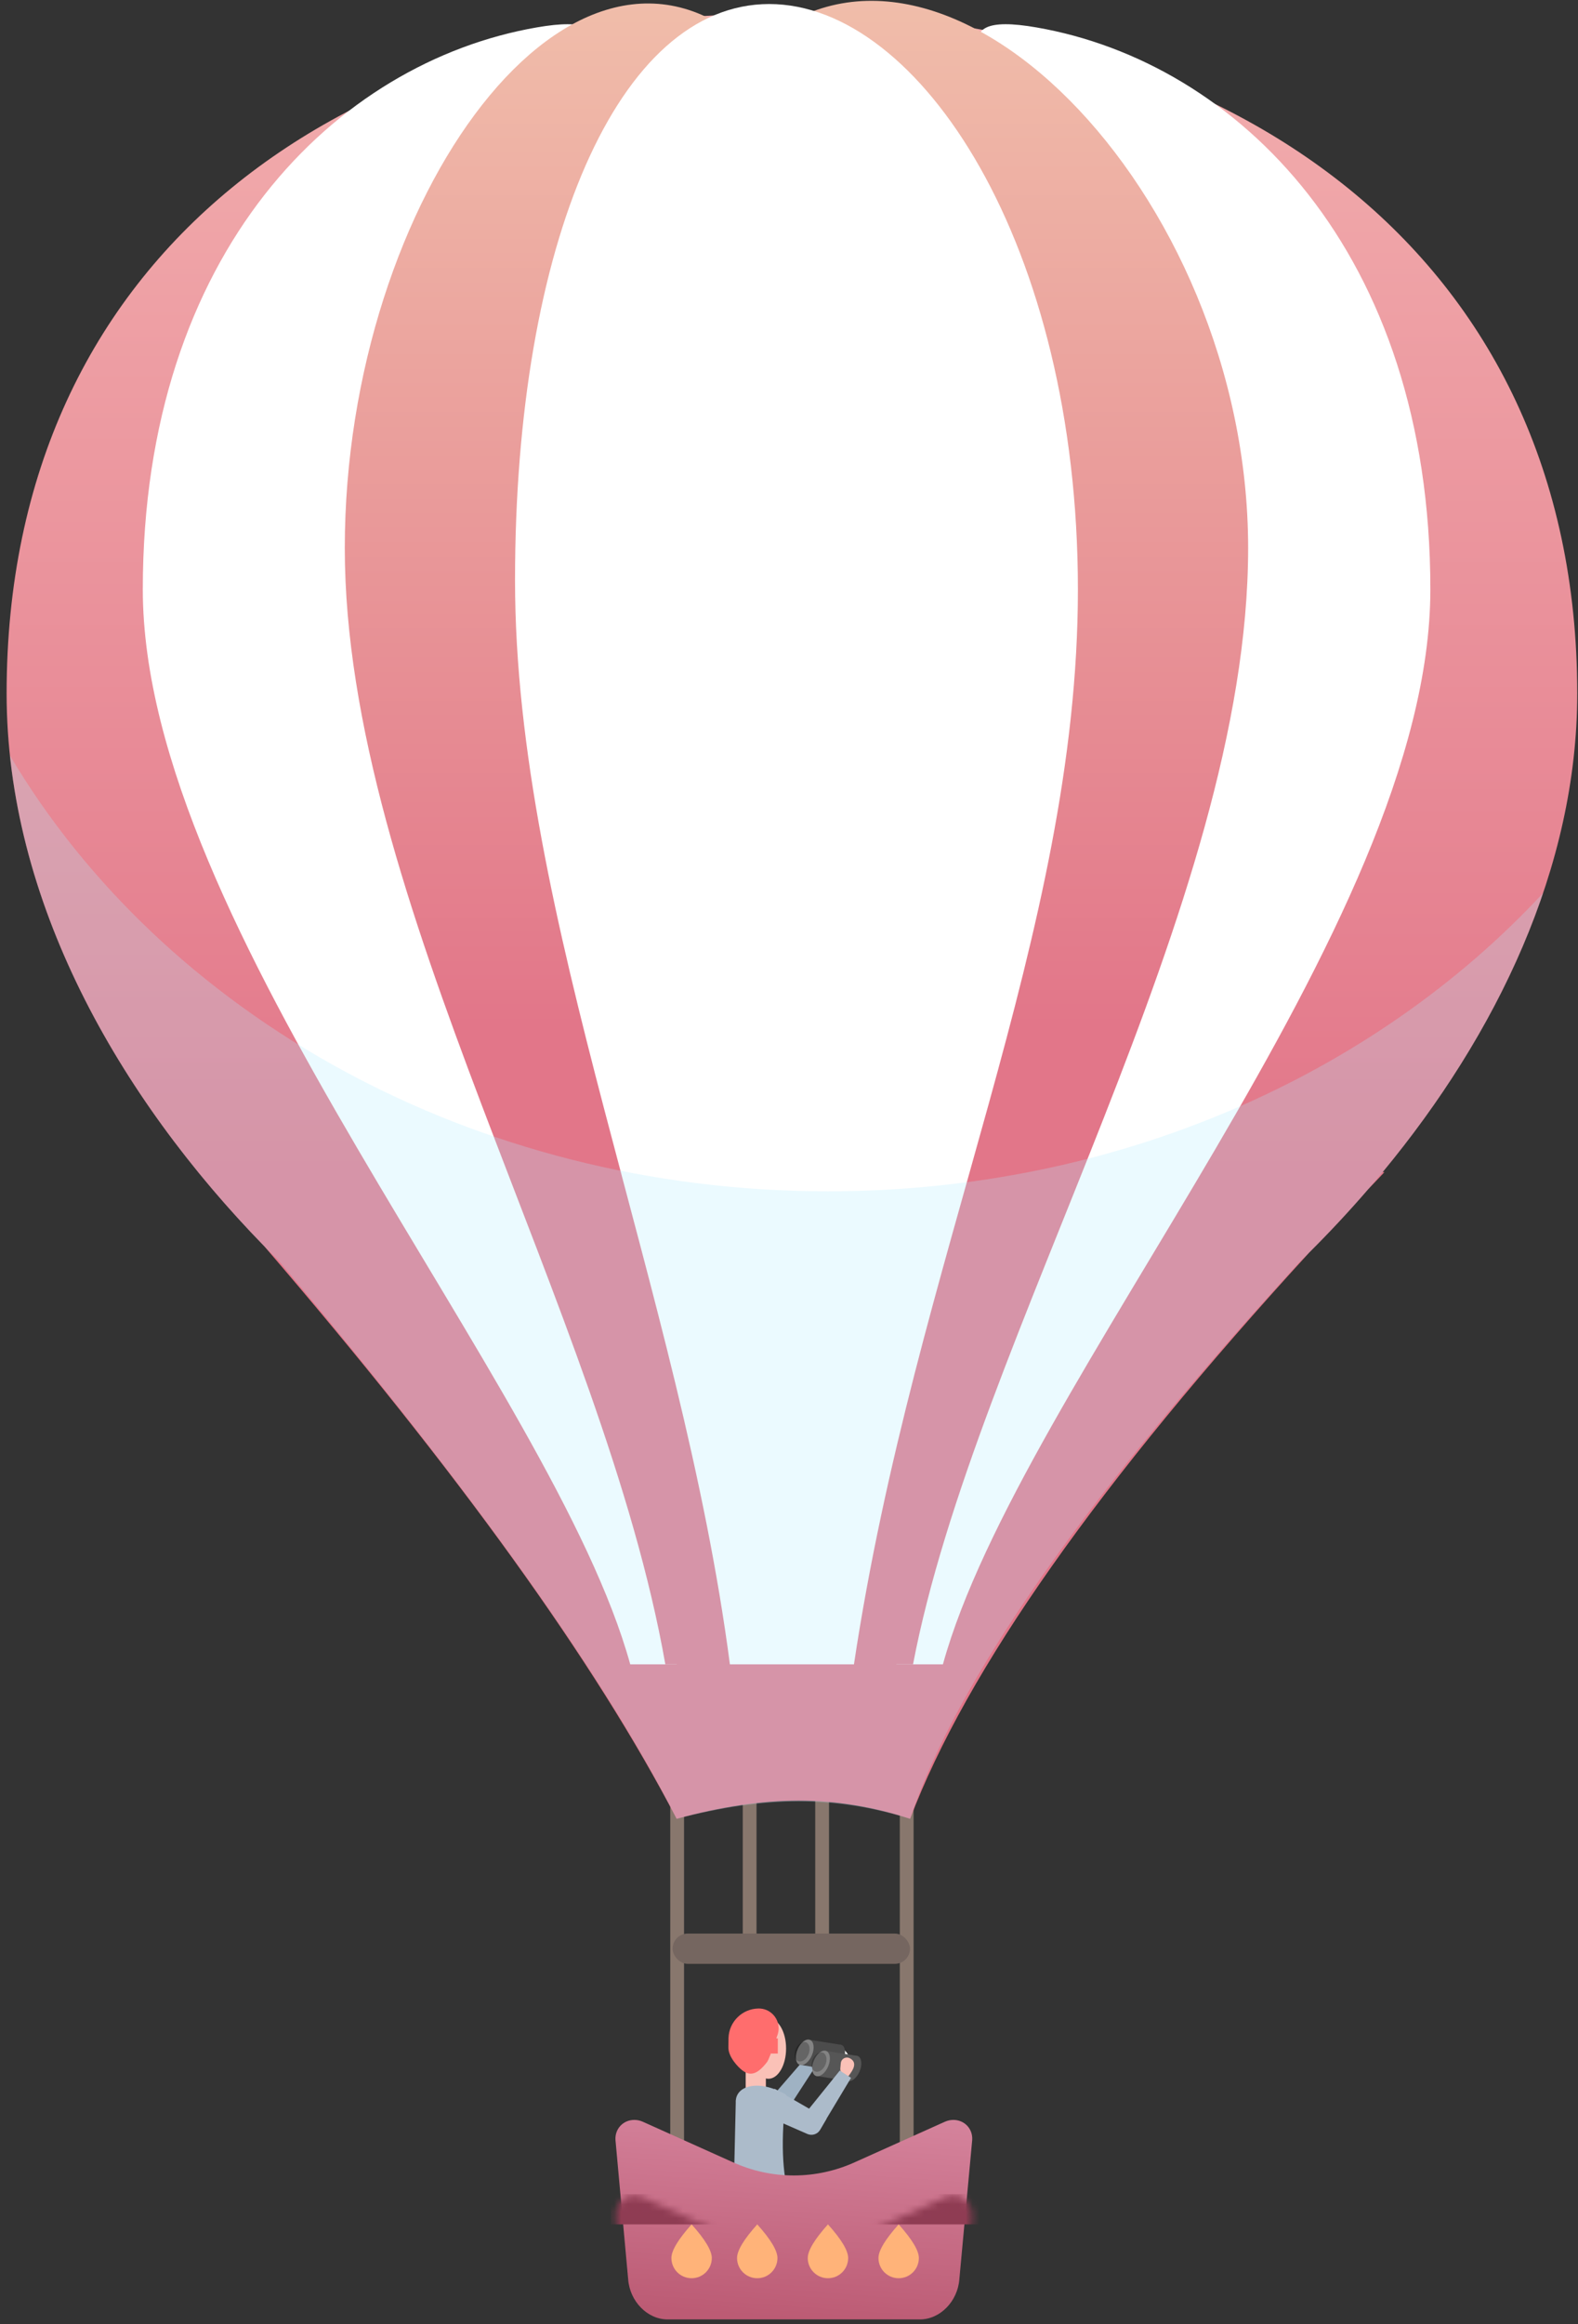 <?xml version="1.0" encoding="UTF-8"?>
<svg width="229px" height="337px" viewBox="0 0 229 337" version="1.1" xmlns="http://www.w3.org/2000/svg" xmlns:xlink="http://www.w3.org/1999/xlink">
    <rect x="0" y="0" width="229" height="337" fill="#333333" stroke="none"/>
    <!-- Generator: Sketch 51.3 (57544) - http://www.bohemiancoding.com/sketch -->
    <title>ballon</title>
    <desc>Created with Sketch.</desc>
    <defs>
        <linearGradient x1="68.978%" y1="-45.635%" x2="50%" y2="100%" id="linearGradient-1">
            <stop stop-color="#DF94AD" offset="0%"></stop>
            <stop stop-color="#BC5B74" offset="100%"></stop>
        </linearGradient>
        <path d="M4.641,0.481 L17.594,6.301 C23.316,8.932 29.813,8.931 35.538,6.299 L48.487,0.482 C50.005,-0.188 51.703,0.462 52.27,1.933 C52.416,2.314 52.476,2.728 52.446,3.146 L50.584,23.294 C50.352,26.528 47.785,29.149 44.85,29.149 L8.245,29.149 C5.31,29.149 2.745,26.528 2.517,23.294 L0.68,3.145 C0.566,1.529 1.787,0.218 3.409,0.218 C3.828,0.218 4.249,0.308 4.641,0.481 Z" id="path-2"></path>
        <linearGradient x1="50%" y1="0%" x2="50%" y2="64.197%" id="linearGradient-4">
            <stop stop-color="#F2AEAE" offset="0%"></stop>
            <stop stop-color="#E27689" offset="100%"></stop>
        </linearGradient>
        <linearGradient x1="50%" y1="0%" x2="50%" y2="64.197%" id="linearGradient-5">
            <stop stop-color="#F2C6AE" offset="0%"></stop>
            <stop stop-color="#E27689" offset="100%"></stop>
        </linearGradient>
    </defs>
    <g id="Page-1" stroke="none" stroke-width="1" fill="none" fill-rule="evenodd">
        <g id="Landlord-Manage-Tenancies-/-01-Dashboard-:-Properties-:-Published-Confirm-Modal" transform="translate(-553, -113)">
            <g id="Artwork" transform="translate(428, 113)">
                <g id="ballon" transform="translate(125.96, 0)">
                    <g id="Group" transform="translate(104.322, 291.192)">
                        <g id="Group-2-Copy" transform="translate(9.418, 11.395) rotate(6) translate(-9.418, -11.395) translate(5.753, 6.638)" fill="#9FB2C3">
                            <polygon id="Rectangle-4-Copy" transform="translate(3.47, 4.866) rotate(-63) translate(-3.47, -4.866) " points="-0.922 3.287 7.862 4.503 7.801 6.445 -0.922 6.445"></polygon>
                        </g>
                        <rect id="Rectangle-8" fill="#FAC1B7" x="2.932" y="8.05" width="2.932" height="4.391"></rect>
                        <path d="M3.522,11.354 C5.014,11.031 6.772,11.424 8.797,12.534 C8.011,19.03 8.195,24.07 9.349,27.654 C5.312,29.319 2.599,28.777 1.209,26.027 C1.397,17.796 1.491,13.68 1.491,13.68 C1.491,13.68 1.285,11.838 3.522,11.354 Z" id="Rectangle" fill="#ACBBCA"></path>
                        <path d="M14.765,5.145 L15.82,5.354 C17.208,5.629 18.209,6.847 18.209,8.263 L18.209,8.263 C18.209,9.265 17.396,10.078 16.394,10.078 C16.218,10.078 16.043,10.052 15.875,10.002 L14.619,9.627 C13.406,9.265 12.585,8.136 12.614,6.871 L12.614,6.871 C12.637,5.876 13.462,5.089 14.456,5.111 C14.56,5.114 14.664,5.125 14.765,5.145 Z" id="Rectangle-3" fill="#FFFFFF"></path>
                        <rect id="Rectangle-5" fill="#E8EDF0" x="17.513" y="7.816" width="1" height="1.075" rx="0.5"></rect>
                        <rect id="Rectangle-5-Copy" fill="#E8EDF0" x="17.416" y="7.23" width="1" height="1" rx="0.5"></rect>
                        <g id="Group-4" transform="translate(14.918, 7.695) rotate(23) translate(-14.918, -7.695) translate(9.421, 4.767)">
                            <path d="M6.021,0.079 C6.122,0.028 6.228,5.68434189e-14 6.337,5.68434189e-14 C6.956,5.68434189e-14 7.458,0.877 7.458,1.959 C7.458,3.041 6.956,3.918 6.337,3.918 L1.854,5.037 L1.854,1.119 L6.021,0.079 Z" id="Combined-Shape" fill="#4C4C4C"></path>
                            <ellipse id="Oval-27" fill="#838383" cx="1.854" cy="3.078" rx="1.121" ry="1.959"></ellipse>
                            <path d="M8.824,0.639 C8.924,0.587 9.03,0.56 9.14,0.56 C9.759,0.56 10.26,1.437 10.26,2.518 C10.26,3.6 9.759,4.477 9.14,4.477 L4.656,5.596 L4.656,1.679 L8.824,0.639 Z" id="Combined-Shape" fill="#565656"></path>
                            <ellipse id="Oval-27-Copy" fill="#838383" cx="4.656" cy="3.638" rx="1.121" ry="1.959"></ellipse>
                            <ellipse id="Oval-27-Copy-5" fill="#000000" opacity="0.229" cx="1.466" cy="3.147" rx="1" ry="1.476"></ellipse>
                            <ellipse id="Oval-27-Copy-4" fill="#000000" opacity="0.229" cx="4.311" cy="3.569" rx="1" ry="1.476"></ellipse>
                        </g>
                        <g id="Group-2" transform="translate(11.896, 12.689) rotate(4) translate(-11.896, -12.689) translate(5.3, 6.468)">
                            <path d="M1.752,5.552 L9.592,9.37 L8.781,11.031 C8.454,11.701 7.674,12.018 6.971,11.768 L0.238,9.37 L1.752,5.552 Z" id="Rectangle-4" fill="#ACBBCA"></path>
                            <path d="M12.339,0.381 C13.196,0.744 13.275,1.483 12.575,2.598 C11.607,4.138 11.442,4.635 12.079,4.089 L10.933,2.597 C11.282,2.641 11.363,2.557 11.175,2.344 C11.035,2.186 11.084,1.93 11.094,1.193 C11.094,1.193 11.094,1.193 11.094,1.193 L11.094,1.193 C11.101,0.698 11.508,0.303 12.002,0.31 C12.118,0.312 12.232,0.336 12.339,0.381 Z" id="Path-2" fill="#FAC1B7"></path>
                            <polygon id="Rectangle-4-Copy" fill="#ACBBCA" transform="translate(9.354, 6.348) rotate(-63) translate(-9.354, -6.348) " points="4.962 4.769 13.747 5.985 13.685 7.927 4.962 7.927"></polygon>
                        </g>
                        <ellipse id="Oval-2" fill="#FAC1B7" cx="6.23" cy="5.855" rx="2.565" ry="4.391"></ellipse>
                        <path d="M4.798,0.054 L4.798,0.054 C6.387,0.033 7.692,1.304 7.714,2.893 C7.718,3.221 7.667,3.547 7.561,3.857 C6.775,6.174 6.267,7.492 6.037,7.811 C4.616,9.652 3.58,9.911 2.393,8.985 C1.812,8.531 0.421,7.093 0.421,5.715 C0.421,5.255 0.427,4.801 0.439,4.352 L0.439,4.352 C0.504,1.983 2.427,0.086 4.798,0.054 Z" id="Rectangle-41" fill="#FF6D6D"></path>
                        <rect id="Rectangle-9" fill="#FF6D6D" x="6.596" y="4.391" width="1" height="2.196"></rect>
                    </g>
                    <g id="Group-2" transform="translate(87.679, 254.491)">
                        <path d="M9.629,1.973 L9.629,61.676" id="Line" stroke="#88776D" stroke-width="2" stroke-linecap="square"></path>
                        <path d="M42.942,1.973 L42.942,61.676" id="Line-Copy-3" stroke="#88776D" stroke-width="2" stroke-linecap="square"></path>
                        <path d="M20.149,0.658 L20.149,27.491" id="Line-Copy" stroke="#88776D" stroke-width="2" stroke-linecap="square"></path>
                        <path d="M30.669,0.658 L30.669,27.491" id="Line-Copy-2" stroke="#88776D" stroke-width="2" stroke-linecap="square"></path>
                        <g id="Rectangle-10" transform="translate(0, 52.693)">
                            <mask id="mask-3" fill="white">
                                <use xlink:href="#path-2"></use>
                            </mask>
                            <use id="Mask" fill="url(#linearGradient-1)" xlink:href="#path-2"></use>
                            <rect fill="#8F3C53" mask="url(#mask-3)" x="0" y="10.978" width="53.501" height="4.391"></rect>
                        </g>
                        <path d="M11.726,75.868 C13.345,75.868 14.658,74.557 14.658,72.94 C14.658,71.863 13.681,70.236 11.726,68.061 C9.772,70.236 8.795,71.863 8.795,72.94 C8.795,74.557 10.107,75.868 11.726,75.868 Z" id="Oval-3" fill="#FFB379"></path>
                        <path d="M21.254,75.868 C22.873,75.868 24.185,74.557 24.185,72.94 C24.185,71.863 23.208,70.236 21.254,68.061 C19.299,70.236 18.322,71.863 18.322,72.94 C18.322,74.557 19.635,75.868 21.254,75.868 Z" id="Oval-3-Copy" fill="#FFB379"></path>
                        <path d="M31.514,75.868 C33.133,75.868 34.446,74.557 34.446,72.94 C34.446,71.863 33.469,70.236 31.514,68.061 C29.56,70.236 28.583,71.863 28.583,72.94 C28.583,74.557 29.895,75.868 31.514,75.868 Z" id="Oval-3-Copy-2" fill="#FFB379"></path>
                        <path d="M41.775,75.868 C43.394,75.868 44.706,74.557 44.706,72.94 C44.706,71.863 43.729,70.236 41.775,68.061 C39.82,70.236 38.843,71.863 38.843,72.94 C38.843,74.557 40.156,75.868 41.775,75.868 Z" id="Oval-3-Copy-3" fill="#FFB379"></path>
                        <rect id="Rectangle-2" fill="#756660" x="8.971" y="25.889" width="34.446" height="4.391" rx="2.196"></rect>
                    </g>
                    <g id="Group">
                        <path d="M37.413,180.74 C16.159,158.959 0,130.516 0,100.571 C0,36.631 49.274,1.899 113.306,1.899 C177.338,1.899 227.929,36.631 227.929,100.571 C227.929,125.796 216.257,149.956 199.69,169.965 C199.778,169.965 199.867,169.965 199.955,169.965 C199.152,170.805 198.356,171.641 197.567,172.475 C194.831,175.644 191.975,178.701 189.028,181.635 C158.571,214.858 139.268,242.226 131.119,263.741 C125.731,261.987 120.343,261.11 114.955,261.11 C109.567,261.11 103.659,261.987 97.233,263.741 C85.405,241.022 65.465,213.355 37.413,180.74 Z" id="Combined-Shape" fill="url(#linearGradient-4)"></path>
                        <path d="M76.923,3.977 C105.989,-1.066 51.617,35.574 51.617,85.462 C51.617,135.349 87.999,194.083 97.261,241.343 C88.713,241.343 91.303,241.343 90.501,241.343 C79.298,200.778 19.763,134.479 19.763,85.462 C19.763,36.445 47.858,9.02 76.923,3.977 Z" id="Rectangle-42-Copy" fill="#FFFFFF"></path>
                        <path d="M186.277,3.977 C215.342,-1.066 160.971,35.574 160.971,85.462 C160.971,135.349 197.352,194.083 206.614,241.343 C198.067,241.343 200.656,241.343 199.855,241.343 C188.651,200.778 129.116,134.479 129.116,85.462 C129.116,36.445 157.211,9.02 186.277,3.977 Z" id="Rectangle-42-Copy-3" fill="#FFFFFF" transform="translate(167.865, 122.428) scale(-1, 1) translate(-167.865, -122.428) "></path>
                        <path d="M108.28,7.162 C135.027,-17.791 180.17,27.659 180.17,79.466 C180.17,131.273 140.573,193.922 131.539,241.343 C117.821,241.343 112.509,241.343 95.594,241.343 C86.574,190.044 49.077,130.368 49.077,79.466 C49.077,28.564 82.561,-16.989 108.28,7.162 Z" id="Rectangle-42-Copy-2" fill="url(#linearGradient-5)"></path>
                        <path d="M110.671,0.584 C132.539,0.584 155.466,35.574 155.466,85.462 C155.466,135.349 131.825,182.425 122.965,241.343 C114.417,241.343 115.505,241.343 104.965,241.343 C97.842,187.028 73.781,133.163 73.781,84.146 C73.781,35.129 88.803,0.584 110.671,0.584 Z" id="Rectangle-42" fill="#FFFFFF"></path>
                        <path d="M39.459,182.8 C19.373,162.915 3.399,137.108 0.478,109.549 C22.745,147.098 67.556,172.749 119.208,172.749 C161.083,172.749 198.462,155.89 222.977,129.498 C216.197,149.534 203.087,167.976 187.629,183.01 C156.63,216.852 137.793,243.762 131.119,263.741 C125.731,262.062 120.343,261.223 114.955,261.223 C109.567,261.223 103.659,262.062 97.233,263.741 C86.618,242.833 67.36,215.853 39.459,182.801 Z" id="Combined-Shape" fill="#B1EBFF" opacity="0.259" style="mix-blend-mode: multiply;"></path>
                    </g>
                </g>
            </g>
        </g>
    </g>
</svg>